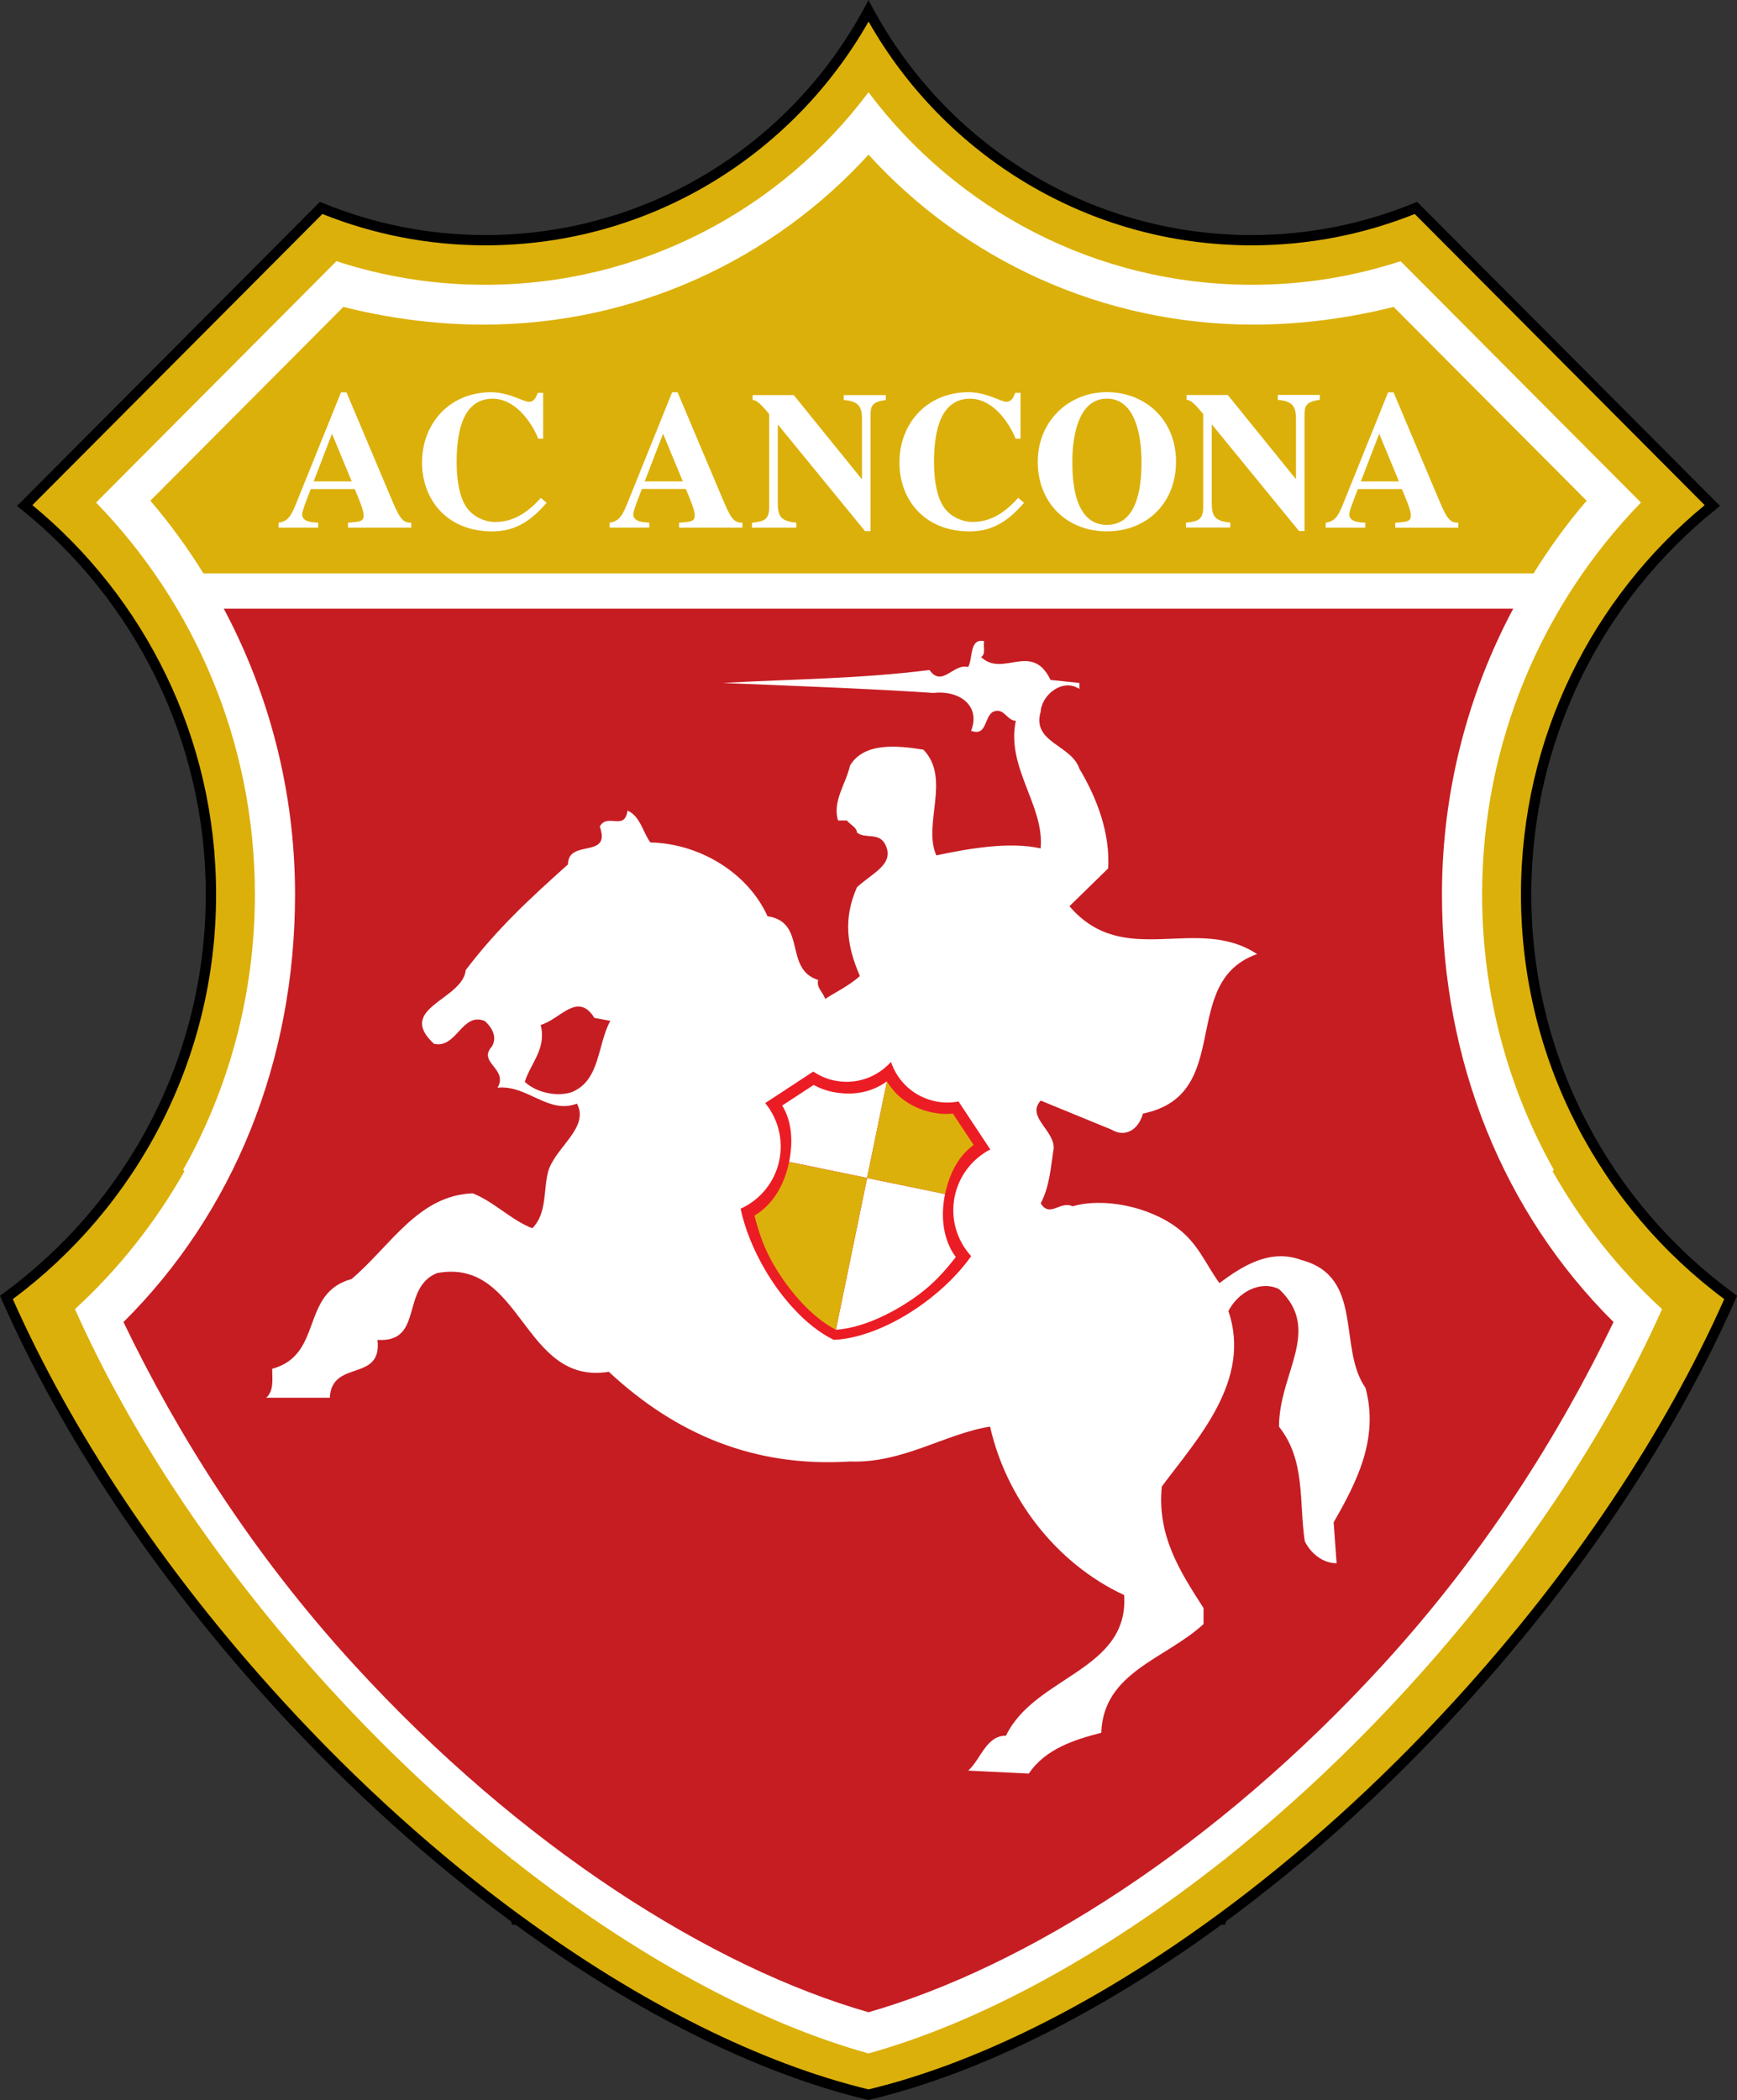 <?xml version="1.0" encoding="UTF-8"?>
<svg id="Layer_2" data-name="Layer 2" xmlns="http://www.w3.org/2000/svg" viewBox="0 0 314.44 379.97">
  <rect x="0" y="0" width="314.44" height="379.97" fill="#333333" stroke="none"/>
  <defs>
    <style>
      .cls-1, .cls-2, .cls-3, .cls-4, .cls-5 {
        stroke-width: 0px;
      }

      .cls-2 {
        fill: #c61d23;
      }

      .cls-3 {
        fill: #dcb00a;
      }

      .cls-4 {
        fill: #fff;
      }

      .cls-5 {
        fill: #ec1c24;
      }
    </style>
  </defs>
  <g id="Ebene_1" data-name="Ebene 1">
    <path class="cls-1" d="m157,379.92c-19.62-4.68-41.68-15.58-63.66-31.66h-.67l-.14-.59c-14.56-10.73-29.07-23.72-42.78-38.7h0C27.71,284.9,10.92,259.24.3,235.13H.3l-.3-.69.61-.44c22.2-16.23,36.64-42.49,36.64-72.16h0c0-28.18-13.03-53.29-33.36-69.64h0l-.81-.65,54.83-55.03.58.24c9.07,3.71,18.98,5.77,29.37,5.77h0c29.61,0,55.36-16.57,68.54-40.99h0l.82-1.53.82,1.53c13.19,24.42,38.93,40.99,68.54,40.99h0c10.4,0,20.3-2.06,29.37-5.77h0l.58-.24,54.84,55.03-.81.65c-20.34,16.35-33.36,41.46-33.36,69.64h0c0,29.67,14.44,55.93,36.64,72.16h0l.61.44-.3.69c-10.62,24.1-27.41,49.76-49.45,73.83h0c-13.71,14.98-28.22,27.98-42.78,38.7h0l-.14.59h-.67c-21.98,16.08-44.04,26.98-63.66,31.66h0l-.22.05-.22-.05h0Z"/>
    <path class="cls-3" d="m93.96,346.39l.25.18c21.82,16.01,43.7,26.83,63.02,31.48h0c19.32-4.65,41.19-15.47,63.02-31.48h0l.25-.18h0l.03-.02c14.55-10.69,29.07-23.68,42.79-38.67h0c21.7-23.7,38.27-48.95,48.81-72.64h0c-22.31-16.6-36.8-43.21-36.8-73.22h0c0-28.39,12.96-53.74,33.26-70.44h0l-52.49-52.68c-9.13,3.65-19.08,5.67-29.5,5.67h0c-29.72,0-55.64-16.3-69.37-40.49h0c-13.73,24.18-39.65,40.49-69.37,40.49h0c-10.42,0-20.37-2.02-29.5-5.67h0L5.86,91.4c20.3,16.7,33.26,42.06,33.26,70.44h0c0,30.01-14.48,56.63-36.8,73.22h0c10.54,23.69,27.11,48.94,48.81,72.64h0c13.72,14.99,28.24,27.98,42.79,38.67h0l.03.02h0Z"/>
    <path class="cls-4" d="m281.05,211.92l.24-.24c-8.27-14.72-12.99-31.72-12.99-49.83,0-27.59,10.96-52.61,28.75-70.92l-43.51-43.67c-8.46,2.76-17.49,4.27-26.86,4.27-28.4,0-53.61-13.69-69.46-34.84-15.85,21.15-41.06,34.84-69.46,34.84-9.37,0-18.4-1.51-26.86-4.27l-43.51,43.67c17.79,18.31,28.75,43.33,28.75,70.92,0,18.11-4.72,35.11-12.99,49.83l.24.24c-5.29,9.34-11.98,17.76-19.82,24.95,10,22.43,25.69,46.3,46.19,68.68,10.58,11.56,21.66,21.86,32.85,30.76,0,.07,0,.14.02.2.04-.04.07-.08.1-.11,21.92,17.41,44.63,29.63,64.49,35.14,19.86-5.51,42.56-17.73,64.49-35.14.03.03.07.07.1.11.01-.07.01-.14.02-.2,11.19-8.9,22.27-19.2,32.85-30.76,20.51-22.38,36.19-46.25,46.19-68.68-7.84-7.19-14.53-15.61-19.82-24.95Z"/>
    <path class="cls-3" d="m157.22,103.75h120.39c2.9-4.66,6.1-9.07,9.61-13.15l-34.94-35.07c-7.55,1.9-16.3,3.21-25.36,3.21-27.52,0-52.5-11.86-69.7-30.76-17.2,18.9-42.18,30.76-69.7,30.76-9.06,0-17.8-1.3-25.36-3.21l-34.94,35.07c3.5,4.08,6.71,8.49,9.61,13.15h120.39Z"/>
    <path class="cls-2" d="m261.03,161.84c0-18.79,4.77-36.45,12.9-51.71H40.51c8.13,15.26,12.9,32.92,12.9,51.71,0,30.27-11.18,57.65-31.06,77.37,9.77,20.27,23.18,41.75,41.79,62.06,30.25,33.03,64.76,54.71,93.08,62.82,28.32-8.11,62.83-29.79,93.08-62.82,18.61-20.32,32.01-41.8,41.79-62.06-19.88-19.72-31.06-47.1-31.06-77.37Z"/>
    <path class="cls-4" d="m103.64,197.55c-2.34.91-6.31.37-8.64-1.8,1.08-3.44,3.96-5.97,2.88-10.31,3.43-.9,6.67-6.15,9.73-1.26l2.88.53c-2.34,4.17-1.8,10.67-6.85,12.84m143.53,53.54c-5.03-7.21-.18-20.02-11.5-23.08-5.76-2.17-10.79,1.08-14.92,4.15-2.51-3.43-3.77-7.04-7.55-9.92-5.21-3.97-13.48-5.6-19.04-3.97-2.16-1.09-4.14,2.16-5.76-.55,1.62-3.07,1.8-6.49,2.34-9.92.18-3.25-5.03-5.78-2.34-8.66l12.76,5.23c2.69,1.62,5.03-.18,5.74-2.88,16.72-3.43,6.29-23.81,20.67-28.86-10.97-7.22-24.09,2.89-33.97-8.66l7.01-6.85c.36-6.32-1.98-12.63-5.22-18.04-1.44-4.33-8.62-4.69-7.01-10.28.18-3.07,3.95-6.14,7.01-4.15v-1.08l-5.21-.54c-3.41-7.04-8.63-.36-12.58-4.15.9-.53.36-1.8.54-2.88-2.69-.54-1.98,3.07-2.88,4.69-2.69-.72-4.68,3.79-7.01.54-12.76,1.62-24.8,1.62-37.38,2.35,13.48.54,27.5,1.08,38.1,1.8,4.5-.54,8.63,2.16,6.83,6.85,2.88,1.08,2.34-2.52,3.96-3.43,1.98-.9,2.51,1.62,4.13,1.62-1.8,8.48,5.22,15.33,4.49,23.09-5.57-1.26-12.94,0-18.88,1.26-2.51-5.59,2.7-13.89-2.33-19.12-4.49-.73-10.79-1.44-13.3,2.89-.72,3.25-3.24,6.49-2.16,9.92h1.61c.55.73,1.8,1.27,1.8,2.16,1.44,1.27,4.14-.18,5.21,2.35,1.62,3.43-2.51,5.05-5.21,7.58-2.52,5.77-1.8,10.64.54,16.05-1.98,1.8-4.68,3.07-6.29,4.15-.36-1.26-1.62-1.98-1.26-3.43-6.29-1.98-1.98-10.46-9.17-11.54-3.6-7.94-12.4-13.17-21.21-13.35-1.43-1.98-1.79-4.69-4.13-5.77-.54,3.79-3.6.36-5.03,2.89,2.15,5.95-5.75,2.16-5.75,6.85-6.83,6.13-12.76,11.55-18.51,19.12-.53,5.41-12.76,6.85-5.75,13.35,4.14.9,5.03-5.77,9.17-4.15,1.44,1.26,2.34,3.07,1.26,4.7-2.52,2.88,3.06,3.96,1.08,7.39,5.39-.55,9.16,4.87,14.37,2.88,2.34,4.33-3.95,7.94-5.21,12.27-.9,3.42-.18,7.58-2.87,10.28-3.78-1.45-7.01-4.86-10.79-6.32-9.88.36-14.91,9.57-21.93,15.51-9.34,2.53-5.03,13.71-14.37,16.24,0,1.8.36,3.97-1.08,5.23h11.51c.36-7.03,9.52-2.7,8.63-10.46,8.45.55,4.13-9.38,10.78-12.09,15.46-2.88,15.46,20.38,31.1,17.86,12.22,11.37,26.42,17.32,43.68,16.23,9.52.36,17.25-5.05,25.34-6.31,2.87,12.81,11.86,24.71,24.27,30.48.9,13.71-16.18,14.62-21.39,25.44-3.59,0-4.49,4.16-6.83,6.32l10.96.54c3.05-4.51,8.27-6.13,13.12-7.39.36-11.01,11.68-13.35,18.51-19.67v-2.89c-4.31-6.68-8.45-13.17-7.55-22,6.29-8.48,16.36-19.12,12.05-31.75,1.79-3.43,5.75-5.59,9.16-3.97,7.91,7.4,0,15.15,0,24.9,4.85,6.13,3.59,13.53,4.67,20.74,1.08,2.17,3.23,3.97,5.76,3.97l-.54-7.4c4.14-7.21,8.27-15.15,5.76-24.36"/>
    <path class="cls-4" d="m194.12,83.55c0,3.09.21,11.42,6.26,11.42s6.26-8.34,6.26-11.42c0-5.18-1.31-11.43-6.26-11.42-4.95,0-6.26,6.24-6.26,11.42m18.77,0c0,7.45-5.27,12.59-12.52,12.59s-12.51-5.15-12.51-12.59,5.69-12.6,12.51-12.6,12.52,4.86,12.52,12.6"/>
    <path class="cls-4" d="m123.61,87.1l-3.58-8.62-3.32,8.62h6.9Zm10.78,8.37h-11.45v-.89c2.19-.18,2.83-.21,2.83-1.39,0-.96-1.14-3.58-1.62-4.72h-7.95c-.99,2.56-1.56,4.01-1.56,4.57,0,1.35,1.7,1.46,2.9,1.53v.89h-7.18v-.89c1.91-.29,2.4-1.49,3.47-4.15l7.84-19.44h.99l7.88,18.66c1.6,3.8,2.15,5.01,3.86,4.93v.89Z"/>
    <path class="cls-4" d="m136.13,94.59c2.12-.25,3.11-.49,3.11-2.84v-16.82c-1.98-2.45-2.55-2.55-3-2.55v-.89h7.45l12.27,15.15h.08v-10.75c0-2.13-.42-3.3-3.3-3.51v-.89h7.61v.89c-2.55.32-2.76,1.13-2.76,2.84v20.89h-.99l-15.73-19.23h-.07v14.19c0,2.55.74,3.22,3.36,3.51v.89h-8.03v-.89Z"/>
    <path class="cls-4" d="m185.38,90.97c-2.58,2.95-5.34,5.18-9.86,5.18-8.24,0-12.7-5.81-12.7-12.45,0-7.2,5.09-12.74,12.52-12.74,3.18,0,5.9,1.74,6.82,1.74s1.27-.74,1.63-1.63h.95v8.31h-.89c-1.24-3.09-4.2-7.24-8.23-7.24-5.16,0-6.54,5.42-6.54,11.42,0,2.13.21,5.53,1.52,7.8,1.48,2.56,4.28,3.08,5.37,3.08,2.76,0,5.41-1.06,8.34-4.36l1.06.89Z"/>
    <path class="cls-4" d="m214.7,94.58c2.12-.25,3.11-.5,3.11-2.84v-16.82c-1.98-2.45-2.54-2.56-3.01-2.56v-.89h7.46l12.27,15.15h.07v-10.75c0-2.13-.42-3.3-3.29-3.52v-.89h7.6v.89c-2.54.32-2.76,1.14-2.76,2.84v20.9h-.99l-15.73-19.23h-.07v14.19c0,2.55.74,3.23,3.35,3.51v.89h-8.02v-.89Z"/>
    <path class="cls-4" d="m253.24,87.1l-3.57-8.62-3.32,8.62h6.89Zm10.78,8.38h-11.45v-.89c2.2-.18,2.83-.21,2.83-1.38,0-.96-1.14-3.58-1.63-4.72h-7.96c-.99,2.55-1.55,4.01-1.55,4.57,0,1.35,1.7,1.46,2.9,1.52v.89h-7.18v-.89c1.91-.28,2.4-1.48,3.46-4.15l7.84-19.44h.99l7.88,18.66c1.59,3.8,2.15,5,3.85,4.93v.89Z"/>
    <path class="cls-4" d="m98.96,90.97c-2.58,2.95-5.34,5.18-9.87,5.18-8.24,0-12.69-5.82-12.69-12.45,0-7.2,5.09-12.73,12.51-12.73,3.18,0,5.91,1.74,6.83,1.74s1.27-.74,1.62-1.63h.96v8.3h-.88c-1.24-3.08-4.21-7.24-8.24-7.24-5.16,0-6.54,5.43-6.54,11.43,0,2.12.21,5.53,1.52,7.8,1.49,2.56,4.27,3.08,5.37,3.08,2.76,0,5.41-1.06,8.35-4.36l1.06.89Z"/>
    <path class="cls-4" d="m63.67,87.1l-3.57-8.62-3.32,8.62h6.89Zm10.78,8.37h-11.45v-.89c2.19-.18,2.83-.21,2.83-1.38,0-.96-1.13-3.58-1.62-4.71h-7.96c-.98,2.55-1.55,4.01-1.55,4.57,0,1.34,1.7,1.45,2.9,1.52v.89h-7.18v-.89c1.91-.28,2.4-1.49,3.46-4.15l7.85-19.44h.99l7.88,18.66c1.59,3.79,2.15,5,3.85,4.93v.89Z"/>
    <path class="cls-5" d="m179.26,207.97l-5.74-8.67c-1.33.26-2.74.27-4.14-.02-3.92-.79-6.9-3.6-8.09-7.14-2.49,2.78-6.34,4.19-10.25,3.37-1.41-.29-2.69-.86-3.82-1.62l-8.7,5.7c2.29,2.79,3.34,6.56,2.55,10.38-.84,4.02-3.54,7.17-7,8.73.74,3.51,2.27,7.42,4.54,11.25,1.43,2.4,3.01,4.56,4.67,6.4,0,.01,0,.02,0,.03h.03c2.49,2.79,5.15,4.87,7.63,6.05,2.75-.11,6.01-.97,9.4-2.54h.03s0-.02.01-.02c2.25-1.04,4.56-2.4,6.81-4.04,3.6-2.63,6.54-5.61,8.62-8.54-2.57-2.8-3.81-6.76-2.99-10.78.78-3.82,3.24-6.86,6.44-8.53Z"/>
    <path class="cls-4" d="m150.75,197.58c-1.22-.25-2.42-.7-3.46-1.27l-5.69,3.72c1.78,2.92,1.97,6.53,1.26,10.14h0s-.01.06-.01.06l14.11,2.9,3.6-17.48c-2.76,2.02-6.2,2.65-9.81,1.92Z"/>
    <path class="cls-4" d="m171.06,216.14l.02-.09-14.11-2.9-5.65,27.46h0c2.21-.15,4.88-.85,7.69-2.09l.62-.29c2.13-.99,4.34-2.28,6.51-3.86,3-2.19,5-4.52,6.88-6.92-2.28-3.09-2.78-7.23-1.96-11.31Z"/>
    <path class="cls-3" d="m142.85,210.24l-.02.09c-.85,4.07-2.94,7.67-6.26,9.62.78,2.95,1.7,5.88,3.59,9.07,1.37,2.3,2.89,4.37,4.46,6.12l.45.51c2.09,2.25,4.28,3.94,6.24,4.96h0l5.65-27.46-14.11-2.9Z"/>
    <path class="cls-3" d="m172.5,201.5c-1.19.11-2.46.05-3.68-.2-3.6-.75-6.52-2.69-8.25-5.64l-3.6,17.48,14.11,2.9v-.05s.02-.01.02-.01c.77-3.6,2.38-6.83,5.16-8.81l-3.76-5.67Z"/>
  </g>
</svg>